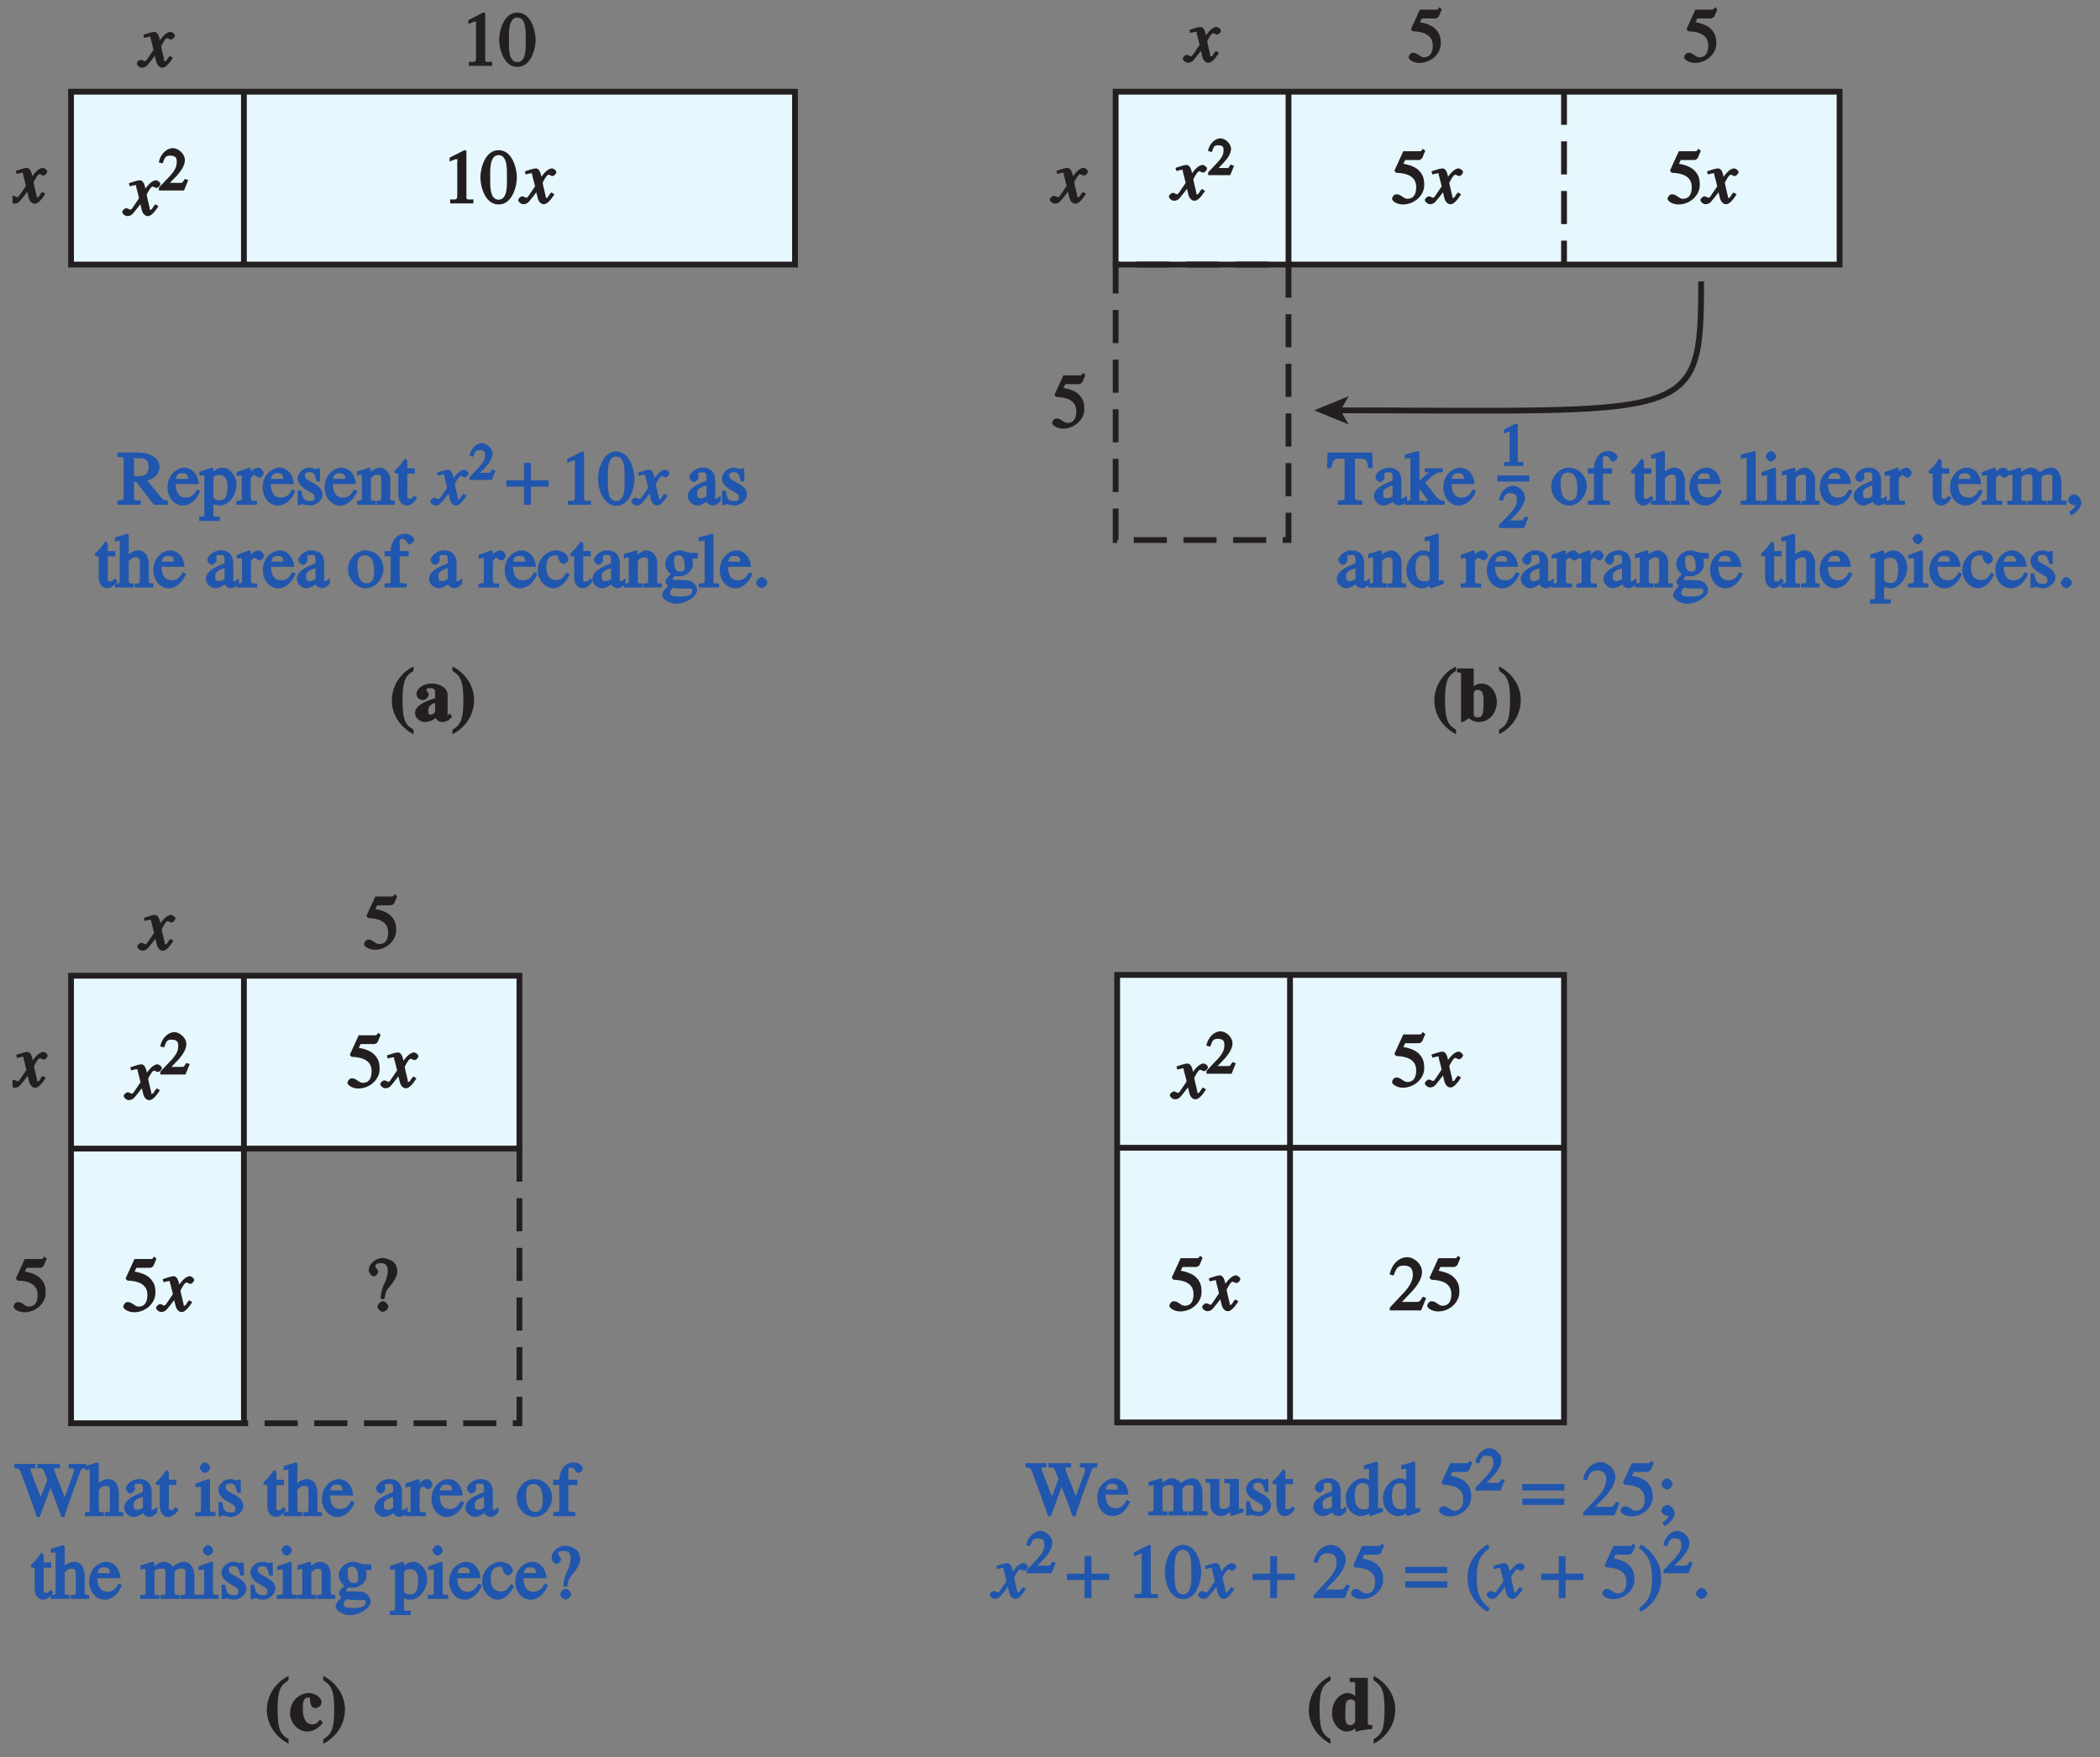 <?xml version="1.0" encoding="UTF-8"?>
<svg xmlns="http://www.w3.org/2000/svg" xmlns:xlink="http://www.w3.org/1999/xlink" width="253.814pt" height="212.428pt" viewBox="0 0 253.814 212.428" version="1.1">
<rect x="0" y="0" width="253.814" height="212.428" fill="#808080" stroke="none"/>
<defs>
<g>
<symbol overflow="visible" id="glyph0-0">
<path style="stroke:none;" d=""/>
</symbol>
<symbol overflow="visible" id="glyph0-1">
<path style="stroke:none;" d="M 2.75 -6.516 C 2.266 -6.297 0.266 -5.047 0.266 -2.406 C 0.266 -1.672 0.562 0.344 2.891 1.609 L 2.891 1.047 C 1.969 0.5 1.562 -0.047 1.562 -2.5 C 1.562 -5.234 2.094 -5.531 2.891 -6.062 L 2.891 -6.578 Z M 2.75 -6.516 "/>
</symbol>
<symbol overflow="visible" id="glyph0-2">
<path style="stroke:none;" d="M 4.156 -0.812 L 4.062 -0.719 C 4.047 -0.688 4.109 -0.719 4.078 -0.719 C 3.875 -0.719 4.016 -0.75 4.016 -0.812 L 4.016 -3.156 C 4.016 -4 3.078 -4.531 2.078 -4.531 C 0.969 -4.531 0.25 -3.844 0.25 -3.281 C 0.25 -2.656 0.875 -2.531 0.984 -2.531 C 1.453 -2.531 1.734 -3 1.734 -3.172 C 1.734 -3.516 1.453 -3.594 1.453 -3.781 C 1.453 -3.922 1.531 -3.969 1.859 -3.969 C 2.516 -3.969 2.5 -3.766 2.5 -3.312 L 2.5 -2.75 C 1.375 -2.406 0.078 -1.906 0.078 -0.969 C 0.078 -0.281 0.781 0.125 1.219 0.125 C 1.438 0.125 2.156 0.047 2.562 -0.375 C 2.562 -0.391 2.766 0.125 3.406 0.125 C 3.812 0.125 4.234 -0.125 4.562 -0.516 L 4.266 -0.922 Z M 2.531 -1.141 C 2.406 -0.984 2.297 -0.781 2 -0.781 C 1.672 -0.781 1.672 -0.969 1.672 -1.25 C 1.672 -2.031 2.438 -2.156 2.5 -2.172 L 2.5 -1.078 Z M 2.531 -1.141 "/>
</symbol>
<symbol overflow="visible" id="glyph0-3">
<path style="stroke:none;" d="M 0.25 1.516 C 0.734 1.281 2.719 0.031 2.719 -2.594 C 2.719 -3.328 2.422 -5.359 0.094 -6.609 L 0.094 -6.062 C 1.016 -5.5 1.422 -4.953 1.422 -2.516 C 1.422 0.234 0.891 0.531 0.094 1.062 L 0.094 1.578 Z M 0.25 1.516 "/>
</symbol>
<symbol overflow="visible" id="glyph0-4">
<path style="stroke:none;" d="M 3.609 -1.219 C 3.391 -0.969 3.266 -0.75 2.75 -0.75 C 2.047 -0.75 1.625 -1.344 1.625 -2.594 C 1.625 -3 1.562 -3.984 2.266 -3.984 C 2.391 -3.984 2.484 -4.031 2.484 -3.766 C 2.484 -3.281 2.625 -2.703 3.125 -2.703 C 3.203 -2.703 3.875 -2.828 3.875 -3.406 C 3.875 -4.062 2.984 -4.531 2.344 -4.531 C 1.5 -4.531 0.078 -3.844 0.078 -2.062 C 0.078 -0.969 1 0.125 2.156 0.125 C 2.859 0.125 3.547 -0.266 4.047 -0.969 L 3.703 -1.312 Z M 3.609 -1.219 "/>
</symbol>
<symbol overflow="visible" id="glyph0-5">
<path style="stroke:none;" d="M 4.812 -0.656 C 4.297 -0.672 4.406 -0.797 4.406 -1.047 L 4.406 -6.359 L 2.203 -6.359 L 2.203 -5.875 C 2.828 -5.828 2.875 -5.953 2.875 -5.484 L 2.875 -3.828 L 3.109 -3.938 C 2.891 -4.172 2.5 -4.531 1.969 -4.531 C 1.109 -4.531 0.078 -3.641 0.078 -2.078 C 0.078 -0.766 1.047 0.125 1.797 0.125 C 2.469 0.125 2.812 -0.156 3.141 -0.5 L 2.906 -0.609 L 2.906 0.156 C 3.609 -0.031 3.688 -0.047 4.938 -0.188 L 4.938 -0.656 Z M 2.875 -1.141 C 2.875 -1.047 2.688 -0.641 2.281 -0.641 C 1.562 -0.641 1.688 -1.688 1.688 -2.203 C 1.688 -3.078 1.688 -3.75 2.328 -3.75 C 2.828 -3.75 2.875 -3.344 2.875 -3.328 Z M 2.875 -1.141 "/>
</symbol>
<symbol overflow="visible" id="glyph0-6">
<path style="stroke:none;" d="M 0.156 -5.875 C 0.484 -5.812 0.5 -5.906 0.5 -5.484 L 0.5 0.109 L 0.797 0.109 L 1.453 -0.344 C 1.781 -0.016 2.312 0.125 2.594 0.125 C 4.078 0.125 4.828 -1.156 4.828 -2.297 C 4.828 -3.484 4.031 -4.531 3 -4.531 C 2.375 -4.531 1.953 -4.156 1.797 -3.984 L 2.031 -3.891 L 2.031 -6.359 L 0.016 -6.359 L 0.016 -5.891 Z M 2.031 -3.375 C 2.109 -3.578 2.109 -3.766 2.531 -3.766 C 3.312 -3.766 3.219 -2.703 3.219 -2.172 C 3.219 -0.75 3.047 -0.438 2.516 -0.438 C 2.016 -0.438 2.031 -0.75 2.031 -1.016 Z M 2.031 -3.375 "/>
</symbol>
<symbol overflow="visible" id="glyph0-7">
<path style="stroke:none;" d=""/>
</symbol>
<symbol overflow="visible" id="glyph1-0">
<path style="stroke:none;" d=""/>
</symbol>
<symbol overflow="visible" id="glyph1-1">
<path style="stroke:none;" d="M 3.484 -1.234 C 3.25 -0.969 3.188 -0.672 3 -0.672 C 2.828 -0.672 2.938 -0.75 2.891 -0.906 C 2.844 -1.125 2.531 -2.344 2.531 -2.516 L 2.484 -2.406 C 2.484 -2.406 2.984 -3.469 3.234 -3.469 C 3.438 -3.469 3.5 -3.312 3.719 -3.312 C 3.938 -3.312 4.188 -3.625 4.188 -3.781 C 4.188 -4 3.828 -4.234 3.656 -4.234 C 3.188 -4.234 2.641 -3.656 2.172 -2.922 L 2.469 -2.812 L 2.359 -3.312 C 2.203 -4.109 1.906 -4.234 1.703 -4.234 C 1.406 -4.234 0.812 -4.016 0.375 -3.875 L 0.484 -3.5 C 0.906 -3.609 1.031 -3.641 1.109 -3.641 C 1.344 -3.641 1.203 -3.641 1.281 -3.359 C 1.297 -3.328 1.609 -2.125 1.609 -2.062 C 0.844 -0.969 0.734 -0.688 0.578 -0.688 C 0.422 -0.688 0.266 -0.859 0.062 -0.859 C -0.141 -0.859 -0.422 -0.562 -0.422 -0.422 C -0.422 -0.203 -0.094 0.094 0.203 0.094 C 0.484 0.094 0.703 -0.031 0.859 -0.203 C 1.156 -0.547 1.531 -1.031 1.766 -1.344 L 1.938 -0.641 C 2.062 -0.156 2.375 0.094 2.641 0.094 C 2.844 0.094 3.219 0.062 3.953 -1.109 L 3.578 -1.328 Z M 3.484 -1.234 "/>
</symbol>
<symbol overflow="visible" id="glyph1-2">
<path style="stroke:none;" d=""/>
</symbol>
<symbol overflow="visible" id="glyph2-0">
<path style="stroke:none;" d=""/>
</symbol>
<symbol overflow="visible" id="glyph2-1">
<path style="stroke:none;" d="M 3.328 -1.344 L 3.156 -1.406 C 2.828 -0.875 2.828 -0.922 2.562 -0.922 L 1.344 -0.922 L 2.203 -1.812 C 2.5 -2.156 3.156 -2.922 3.156 -3.672 C 3.156 -4.453 2.344 -5.125 1.703 -5.125 C 1.078 -5.125 0.234 -4.578 0 -3.391 L 0.469 -3.281 C 0.703 -3.875 0.734 -4.219 1.359 -4.219 C 2.188 -4.219 2.172 -3.766 2.172 -3.406 C 2.172 -2.891 1.938 -2.391 1.328 -1.734 L 0.016 -0.359 L 0.016 0 L 3.047 0 L 3.562 -1.266 Z M 3.328 -1.344 "/>
</symbol>
<symbol overflow="visible" id="glyph2-2">
<path style="stroke:none;" d="M 0.828 0 L 2.953 0 L 2.953 -0.5 C 2.234 -0.5 2.281 -0.375 2.281 -0.719 L 2.281 -5.062 L 2.016 -5.125 L 0.594 -4.391 L 0.594 -3.922 C 1.172 -4.156 1.172 -4.156 1.25 -4.156 C 1.484 -4.156 1.297 -4.172 1.297 -4.016 L 1.297 -0.844 C 1.297 -0.328 1.234 -0.516 0.641 -0.484 L 0.641 0 Z M 0.828 0 "/>
</symbol>
<symbol overflow="visible" id="glyph2-3">
<path style="stroke:none;" d="M 3.688 0.672 L 3.688 0.141 L -0.188 0.141 L -0.188 0.875 L 3.688 0.875 Z M 3.688 0.672 "/>
</symbol>
<symbol overflow="visible" id="glyph3-0">
<path style="stroke:none;" d=""/>
</symbol>
<symbol overflow="visible" id="glyph3-1">
<path style="stroke:none;" d="M 1.062 0 L 3.703 0 L 3.703 -0.484 C 2.875 -0.484 2.859 -0.406 2.859 -0.844 L 2.859 -6.375 L 2.609 -6.438 L 0.828 -5.531 L 0.828 -5.062 C 1.5 -5.344 1.5 -5.344 1.609 -5.344 C 1.922 -5.344 1.75 -5.281 1.75 -5.078 L 1.75 -1.016 C 1.75 -0.344 1.578 -0.5 0.891 -0.484 L 0.891 0 Z M 1.062 0 "/>
</symbol>
<symbol overflow="visible" id="glyph3-2">
<path style="stroke:none;" d="M 2.25 -5.844 C 3.406 -5.844 3.25 -3.766 3.25 -3.156 C 3.25 -2.438 3.406 -0.453 2.25 -0.453 C 1.094 -0.453 1.234 -2.422 1.234 -3.156 C 1.234 -3.766 1.094 -5.844 2.25 -5.844 Z M 2.25 -6.438 C 0.594 -6.438 0.047 -4.219 0.047 -3.156 C 0.047 -2.062 0.594 0.125 2.25 0.125 C 3.906 0.125 4.453 -2.062 4.453 -3.156 C 4.453 -4.219 3.906 -6.438 2.25 -6.438 Z M 2.25 -6.438 "/>
</symbol>
<symbol overflow="visible" id="glyph3-3">
<path style="stroke:none;" d="M 5.938 -0.516 C 5.562 -0.547 5.469 -0.641 5.266 -0.891 L 3.594 -2.922 C 3.75 -2.969 5.078 -3.344 5.078 -4.547 C 5.078 -5.938 3.438 -6.312 2.641 -6.312 L -0.016 -6.312 L -0.016 -5.797 C 0.781 -5.719 0.75 -5.812 0.75 -5.141 L 0.75 -1.25 C 0.75 -0.578 0.875 -0.562 -0.016 -0.516 L -0.016 0 L 2.812 0 L 2.812 -0.516 C 1.922 -0.562 2 -0.547 2 -1.156 L 2 -2.75 L 2.266 -2.766 L 4.406 0 L 6.094 0 L 6.094 -0.516 Z M 2 -5.469 C 2 -5.734 1.922 -5.625 2.391 -5.625 C 2.766 -5.625 3.766 -5.766 3.766 -4.578 C 3.766 -3.281 2.594 -3.453 2 -3.438 Z M 2 -5.469 "/>
</symbol>
<symbol overflow="visible" id="glyph3-4">
<path style="stroke:none;" d="M 3.547 -1.766 C 3.344 -1.438 3.078 -0.875 2.281 -0.875 C 1.688 -0.875 1.109 -1.078 1.031 -2.5 L 3.828 -2.5 C 3.703 -3.844 2.906 -4.484 2.062 -4.484 C 1.344 -4.484 0.047 -3.766 0.047 -2.094 C 0.047 -0.812 0.906 0.094 1.906 0.094 C 3.203 0.094 3.891 -1.312 4 -1.672 L 3.594 -1.859 Z M 1.031 -2.953 C 1.172 -3.75 1.375 -3.812 1.859 -3.812 C 2.578 -3.812 2.5 -3.391 2.531 -3.125 L 1.078 -3.125 Z M 1.031 -2.953 "/>
</symbol>
<symbol overflow="visible" id="glyph3-5">
<path style="stroke:none;" d="M 0.5 1.016 C 0.5 1.391 0.641 1.406 -0.125 1.453 L -0.125 1.953 L 2.391 1.953 L 2.391 1.438 C 1.578 1.438 1.594 1.516 1.594 0.938 L 1.594 -0.078 C 1.609 -0.047 1.984 0.094 2.344 0.094 C 3.594 0.094 4.391 -1.344 4.391 -2.375 C 4.391 -3.578 3.547 -4.484 2.75 -4.484 C 2.047 -4.484 1.516 -4 1.438 -3.875 L 1.594 -3.719 L 1.594 -4.422 L 1.375 -4.484 C 0.938 -4.312 0.516 -4.172 -0.094 -3.984 L -0.094 -3.516 C 0.156 -3.547 0.25 -3.547 0.328 -3.547 C 0.641 -3.547 0.5 -3.562 0.5 -3.203 Z M 1.594 -3.172 C 1.641 -3.516 1.984 -3.594 2.312 -3.594 C 3.406 -3.594 3.281 -2.312 3.281 -2.109 C 3.281 -0.547 2.641 -0.547 2.344 -0.547 C 1.859 -0.547 1.594 -0.75 1.594 -0.969 Z M 1.594 -3.172 "/>
</symbol>
<symbol overflow="visible" id="glyph3-6">
<path style="stroke:none;" d="M 0.516 -0.922 C 0.516 -0.422 0.547 -0.578 -0.125 -0.453 L -0.125 0 L 2.359 0 L 2.359 -0.484 C 1.75 -0.5 1.609 -0.359 1.609 -0.984 L 1.609 -3 C 1.609 -3.297 1.844 -3.578 2.047 -3.578 C 2.266 -3.578 2.359 -3.266 2.672 -3.266 C 2.891 -3.266 3.172 -3.594 3.172 -3.828 C 3.172 -4.125 2.828 -4.484 2.531 -4.484 C 2.188 -4.484 1.75 -4.25 1.375 -3.672 L 1.609 -3.672 L 1.609 -4.406 L 1.391 -4.484 C 0.953 -4.312 0.5 -4.156 -0.109 -3.953 L -0.109 -3.469 C 0.141 -3.531 0.25 -3.547 0.375 -3.547 C 0.516 -3.547 0.516 -3.703 0.516 -3.172 Z M 0.516 -0.922 "/>
</symbol>
<symbol overflow="visible" id="glyph3-7">
<path style="stroke:none;" d="M 3 -3 L 2.969 -4.406 L 2.625 -4.406 C 2.547 -4.312 2.625 -4.312 2.547 -4.312 C 2.391 -4.312 2.109 -4.484 1.719 -4.484 C 0.844 -4.484 0.281 -3.719 0.281 -3.219 C 0.281 -2.547 0.828 -2.094 1.391 -1.766 L 1.906 -1.469 C 2.203 -1.312 2.328 -1.219 2.328 -0.938 C 2.328 -0.422 2.078 -0.453 1.766 -0.453 C 0.891 -0.453 0.875 -1.062 0.734 -1.719 L 0.297 -1.719 L 0.297 0.031 L 0.672 0.031 C 0.75 -0.094 0.672 -0.078 0.781 -0.078 C 1.031 -0.078 1.422 0.094 1.828 0.094 C 2.406 0.094 3.297 -0.453 3.297 -1.234 C 3.297 -1.781 2.938 -2.156 2.5 -2.438 L 1.516 -3 C 1.188 -3.203 1.172 -3.344 1.172 -3.516 C 1.172 -3.75 1.203 -3.938 1.703 -3.938 C 2.094 -3.938 2.328 -3.922 2.562 -2.828 L 3 -2.828 Z M 3 -3 "/>
</symbol>
<symbol overflow="visible" id="glyph3-8">
<path style="stroke:none;" d="M 0.547 -0.984 C 0.547 -0.453 0.578 -0.516 -0.016 -0.484 L -0.016 0 L 2.234 0 L 2.234 -0.484 C 1.609 -0.516 1.641 -0.484 1.641 -0.781 L 1.641 -3.234 C 1.938 -3.516 2.094 -3.641 2.359 -3.641 C 2.891 -3.641 2.891 -3.484 2.891 -2.938 L 2.891 -1.062 C 2.891 -0.375 2.828 -0.516 2.328 -0.484 L 2.328 0 L 4.531 0 L 4.531 -0.484 C 3.922 -0.516 3.984 -0.484 3.984 -0.906 L 3.984 -2.969 C 3.984 -4.062 3.172 -4.484 2.766 -4.484 C 2.234 -4.484 1.766 -4.125 1.609 -3.984 L 1.609 -4.422 L 1.391 -4.484 C 0.969 -4.344 0.547 -4.203 -0.031 -4.047 L -0.031 -3.484 C 0.297 -3.641 0.281 -3.625 0.406 -3.625 C 0.547 -3.625 0.547 -3.781 0.547 -3.219 Z M 0.547 -0.984 "/>
</symbol>
<symbol overflow="visible" id="glyph3-9">
<path style="stroke:none;" d="M 2.297 -4.406 L 1.547 -4.406 L 1.547 -5.266 C 1.547 -5.344 1.391 -5.562 1.234 -5.562 C 0.859 -5.031 0.734 -4.828 0.391 -4.484 C 0.188 -4.281 -0.047 -4.109 -0.047 -4 C -0.047 -3.969 0.016 -3.812 0.141 -3.766 L 0.453 -3.766 L 0.453 -1.219 C 0.453 -0.328 1 0.094 1.453 0.094 C 1.875 0.094 2.406 -0.25 2.719 -0.812 L 2.359 -1.109 C 2.172 -0.875 2.141 -0.734 1.844 -0.734 C 1.391 -0.734 1.547 -1.078 1.547 -1.359 L 1.547 -3.766 L 2.453 -3.766 L 2.453 -4.406 Z M 2.297 -4.406 "/>
</symbol>
<symbol overflow="visible" id="glyph3-10">
<path style="stroke:none;" d=""/>
</symbol>
<symbol overflow="visible" id="glyph3-11">
<path style="stroke:none;" d="M 2.406 -1.281 C 2.406 -1.016 2.562 -1.078 2.109 -0.859 C 2.062 -0.844 1.922 -0.781 1.719 -0.781 C 1.391 -0.781 1.281 -0.875 1.281 -1.312 L 1.281 -1.328 C 1.281 -1.625 1.219 -1.969 2.406 -2.344 Z M 3.859 -0.891 C 3.75 -0.812 3.766 -0.781 3.578 -0.781 C 3.312 -0.781 3.469 -0.859 3.469 -1.109 L 3.469 -2.875 C 3.469 -3.406 3.312 -4.484 1.969 -4.484 C 0.922 -4.484 0.328 -3.672 0.328 -3.312 C 0.328 -3.172 0.609 -2.75 0.891 -2.75 C 1.125 -2.75 1.453 -3.109 1.453 -3.297 C 1.453 -3.391 1.406 -3.516 1.406 -3.656 C 1.406 -3.938 1.594 -3.922 1.891 -3.922 C 2.156 -3.922 2.406 -4 2.406 -3.344 L 2.406 -2.922 C 1.109 -2.406 0.156 -1.922 0.156 -1.016 C 0.156 -0.406 0.797 0.094 1.281 0.094 C 1.781 0.094 2.375 -0.312 2.453 -0.391 C 2.469 -0.094 3.016 0.094 3.172 0.094 C 3.328 0.094 3.719 0.031 4.141 -0.469 L 4.141 -1.125 Z M 3.859 -0.891 "/>
</symbol>
<symbol overflow="visible" id="glyph3-12">
<path style="stroke:none;" d="M 4.391 -0.484 C 3.938 -0.562 4 -0.438 4 -1.094 L 4 -2.875 C 4 -3.234 3.828 -4.484 2.734 -4.484 C 2.188 -4.484 1.625 -4.156 1.344 -3.75 L 1.578 -3.75 L 1.578 -6.391 L 1.375 -6.5 C 0.938 -6.344 0.5 -6.219 -0.078 -6.062 L -0.078 -5.547 C 0.109 -5.609 0.203 -5.609 0.266 -5.609 C 0.656 -5.609 0.484 -5.594 0.484 -5.328 L 0.484 -1.094 C 0.484 -0.438 0.562 -0.547 -0.094 -0.469 L -0.094 0 L 2.188 0 L 2.188 -0.469 C 1.578 -0.531 1.578 -0.391 1.578 -1.094 L 1.578 -3.188 C 1.906 -3.562 2.141 -3.656 2.391 -3.656 C 2.891 -3.656 2.922 -3.469 2.922 -2.875 L 2.922 -1.094 C 2.922 -0.391 2.922 -0.531 2.297 -0.469 L 2.297 0 L 4.547 0 L 4.547 -0.453 Z M 4.391 -0.484 "/>
</symbol>
<symbol overflow="visible" id="glyph3-13">
<path style="stroke:none;" d="M 2.203 -4.484 C 1 -4.484 0.094 -3.328 0.094 -2.219 C 0.094 -1.016 1.078 0.094 2.234 0.094 C 3.594 0.094 4.391 -1.328 4.391 -2.219 C 4.391 -3.531 3.391 -4.484 2.203 -4.484 Z M 2.359 -0.516 C 1.281 -0.516 1.234 -1.984 1.234 -2.656 C 1.234 -3.594 1.562 -3.891 2.141 -3.891 C 2.969 -3.891 3.25 -3.078 3.25 -1.969 C 3.25 -0.672 2.812 -0.516 2.359 -0.516 Z M 2.359 -0.516 "/>
</symbol>
<symbol overflow="visible" id="glyph3-14">
<path style="stroke:none;" d="M 2.781 -4.406 L 1.844 -4.406 L 1.844 -5.266 C 1.844 -5.594 1.719 -5.891 2.219 -5.891 C 2.641 -5.891 2.688 -5.219 3.062 -5.219 C 3.234 -5.219 3.609 -5.516 3.609 -5.766 C 3.609 -6.078 3.047 -6.5 2.547 -6.5 C 0.922 -6.5 0.75 -4.719 0.75 -4.406 L 0.016 -4.406 L 0.016 -3.766 L 0.75 -3.766 L 0.75 -1.109 C 0.75 -0.406 0.781 -0.516 0.016 -0.484 L 0.016 0 L 2.688 0 L 2.688 -0.484 C 1.688 -0.5 1.844 -0.562 1.844 -1.109 L 1.844 -3.766 L 2.938 -3.766 L 2.938 -4.406 Z M 2.781 -4.406 "/>
</symbol>
<symbol overflow="visible" id="glyph3-15">
<path style="stroke:none;" d="M 3.453 -1.703 C 3.156 -1.234 2.938 -0.906 2.297 -0.906 C 1.531 -0.906 1.078 -1.406 1.078 -2.453 C 1.078 -3.766 1.75 -3.875 2.078 -3.875 C 2.562 -3.875 2.438 -3.891 2.5 -3.625 L 2.562 -3.422 C 2.609 -3.219 2.938 -2.812 3.172 -2.828 C 3.438 -2.859 3.75 -3.188 3.75 -3.406 C 3.75 -3.562 3.578 -3.969 3.312 -4.156 C 3.094 -4.297 2.562 -4.484 2.234 -4.484 C 1.266 -4.484 0.047 -3.562 0.047 -2.094 C 0.047 -0.672 1.188 0.094 1.906 0.094 C 2.641 0.094 3.391 -0.469 3.906 -1.562 L 3.531 -1.812 Z M 3.453 -1.703 "/>
</symbol>
<symbol overflow="visible" id="glyph3-16">
<path style="stroke:none;" d="M 1.047 0.641 C 1.047 0.375 1.156 0.312 1.375 0.031 C 1.75 0.109 1.938 0.109 2.797 0.141 C 3.453 0.156 3.719 0 3.719 0.406 C 3.719 0.875 3.281 1.094 2.234 1.094 C 1.203 1.094 1.047 0.922 1.047 0.641 Z M 1.531 -3.25 C 1.531 -3.859 1.719 -3.891 2.047 -3.891 C 2.812 -3.891 2.797 -2.859 2.797 -2.594 C 2.797 -2.406 2.922 -1.922 2.297 -1.922 C 1.609 -1.922 1.531 -2.531 1.531 -3.25 Z M 4.391 -3.656 L 4.391 -4.188 L 3.531 -4.188 C 3.391 -4.188 3.234 -4.219 3.047 -4.281 C 2.688 -4.422 2.484 -4.484 2.172 -4.484 C 1.484 -4.484 0.453 -3.875 0.453 -2.812 C 0.453 -2.281 0.922 -1.703 1.141 -1.609 C 0.531 -1.047 0.484 -0.812 0.484 -0.656 C 0.484 -0.406 0.891 -0.125 0.797 -0.156 C 0.547 0.016 0.078 0.516 0.078 0.922 C 0.078 1.391 0.922 1.969 1.844 1.969 C 2.656 1.969 4.312 1.281 4.312 0.266 C 4.312 0.016 4.016 -0.828 3.062 -0.875 L 1.906 -0.922 C 1.625 -0.938 1.359 -0.781 1.359 -0.984 C 1.359 -1.172 1.562 -1.375 1.734 -1.391 C 1.797 -1.391 2.109 -1.344 2.219 -1.344 C 2.734 -1.344 3.812 -1.859 3.812 -2.828 C 3.812 -3.281 3.734 -3.453 3.719 -3.484 L 4.391 -3.484 Z M 4.391 -3.656 "/>
</symbol>
<symbol overflow="visible" id="glyph3-17">
<path style="stroke:none;" d="M 0.188 0 L 2.469 0 L 2.469 -0.484 C 1.797 -0.516 1.797 -0.406 1.797 -0.922 L 1.797 -6.406 L 1.609 -6.5 C 1.125 -6.344 0.641 -6.219 0 -6.062 L 0 -5.594 C 0.281 -5.609 0.359 -5.625 0.484 -5.625 C 0.828 -5.625 0.719 -5.656 0.719 -5.25 L 0.719 -0.953 C 0.719 -0.453 0.719 -0.516 0.016 -0.484 L 0.016 0 Z M 0.188 0 "/>
</symbol>
<symbol overflow="visible" id="glyph3-18">
<path style="stroke:none;" d="M 1.125 0.094 C 1.312 0.094 1.797 -0.219 1.797 -0.562 C 1.797 -0.844 1.391 -1.25 1.125 -1.25 C 0.859 -1.25 0.453 -0.844 0.453 -0.562 C 0.453 -0.219 0.938 0.094 1.125 0.094 Z M 1.125 0.094 "/>
</symbol>
<symbol overflow="visible" id="glyph3-19">
<path style="stroke:none;" d="M 8.391 -6.312 L 6.438 -6.312 L 6.438 -5.797 C 6.906 -5.766 7.062 -5.891 7.062 -5.547 C 7.062 -5.359 6.984 -5.078 6.906 -4.891 L 5.781 -1.844 L 6.125 -1.844 L 4.938 -4.906 C 4.797 -5.266 4.688 -5.469 4.688 -5.609 C 4.688 -5.938 4.938 -5.781 5.375 -5.781 L 5.375 -6.312 L 2.641 -6.312 L 2.641 -5.781 C 3.297 -5.781 3.266 -5.891 3.562 -5.141 L 3.859 -4.406 L 2.891 -1.859 L 3.219 -1.875 L 1.922 -5.25 C 1.875 -5.375 1.828 -5.531 1.828 -5.656 C 1.828 -5.891 1.844 -5.766 2.406 -5.781 L 2.406 -6.312 L -0.125 -6.312 L -0.125 -5.797 C 0.562 -5.734 0.516 -5.656 0.797 -4.906 C 1.141 -4 2.078 -1.453 2.594 0.094 L 2.938 0.094 L 4.391 -3.875 L 4.062 -3.875 C 4.453 -2.891 5.188 -1.016 5.547 0.094 L 5.906 0.094 C 6.5 -1.812 7.219 -3.734 7.844 -5.406 C 7.969 -5.766 7.953 -5.719 8.547 -5.812 L 8.547 -6.312 Z M 8.391 -6.312 "/>
</symbol>
<symbol overflow="visible" id="glyph3-20">
<path style="stroke:none;" d="M 0.141 0 L 2.438 0 L 2.438 -0.484 C 1.656 -0.516 1.766 -0.5 1.766 -1.094 L 1.766 -4.375 L 1.609 -4.5 C 1.109 -4.312 0.641 -4.156 0.016 -3.938 L 0.016 -3.484 C 0.297 -3.531 0.406 -3.547 0.547 -3.547 C 0.688 -3.547 0.688 -3.703 0.688 -3.172 L 0.688 -1.094 C 0.688 -0.391 0.703 -0.516 -0.031 -0.484 L -0.031 0 Z M 0.531 -5.859 C 0.531 -5.688 0.828 -5.234 1.156 -5.234 C 1.422 -5.234 1.781 -5.594 1.781 -5.859 C 1.781 -6.109 1.422 -6.5 1.156 -6.5 C 0.844 -6.5 0.531 -6.031 0.531 -5.859 Z M 0.531 -5.859 "/>
</symbol>
<symbol overflow="visible" id="glyph3-21">
<path style="stroke:none;" d="M 0.609 -0.938 C 0.609 -0.328 0.5 -0.5 -0.031 -0.484 L -0.031 0 L 2.297 0 L 2.297 -0.484 C 1.828 -0.5 1.688 -0.328 1.688 -0.781 L 1.688 -3.312 C 1.688 -3.359 1.938 -3.672 2.562 -3.672 C 3.031 -3.672 3.016 -3.484 3.016 -2.891 L 3.016 -0.938 C 3.016 -0.359 2.984 -0.516 2.406 -0.484 L 2.406 0 L 4.75 0 L 4.75 -0.484 C 4.219 -0.5 4.109 -0.344 4.109 -1.031 L 4.109 -3.25 C 4.25 -3.469 4.453 -3.672 4.938 -3.672 C 5.594 -3.672 5.422 -3.312 5.422 -2.859 L 5.422 -0.953 C 5.422 -0.375 5.453 -0.547 4.828 -0.469 L 4.828 0 L 7.141 0 L 7.141 -0.484 L 6.734 -0.5 C 6.344 -0.562 6.516 -0.656 6.516 -0.859 L 6.516 -2.703 C 6.516 -3.375 6.234 -4.484 5.297 -4.484 C 4.578 -4.484 3.906 -3.891 3.922 -3.906 C 3.906 -3.938 3.469 -4.484 2.875 -4.484 C 2.391 -4.484 1.906 -4.156 1.656 -3.953 L 1.656 -4.422 L 1.438 -4.484 C 1.016 -4.344 0.594 -4.203 0 -4.047 L 0 -3.531 C 0.25 -3.594 0.328 -3.625 0.453 -3.625 C 0.609 -3.625 0.609 -3.781 0.609 -3.219 Z M 0.609 -0.938 "/>
</symbol>
<symbol overflow="visible" id="glyph3-22">
<path style="stroke:none;" d="M 2.359 -1.641 C 2.484 -2.422 2.672 -2.656 3.172 -3.234 C 3.438 -3.547 3.891 -4.297 3.891 -4.766 C 3.891 -5.234 3.766 -5.562 3.516 -5.859 C 3.297 -6.125 2.594 -6.438 2.078 -6.438 C 1.453 -6.438 0.438 -5.875 0.438 -4.953 C 0.438 -4.656 0.703 -4.219 1.062 -4.219 C 1.312 -4.219 1.578 -4.609 1.578 -4.766 C 1.578 -5.078 1.234 -5.188 1.234 -5.438 C 1.234 -5.734 1.531 -5.812 1.906 -5.812 C 2.594 -5.812 2.734 -5.375 2.734 -4.844 C 2.734 -4.484 2.562 -3.859 2.391 -3.484 L 2.141 -2.922 C 2.094 -2.797 1.875 -2.172 1.875 -1.469 L 2.328 -1.469 Z M 2.141 0.078 C 2.344 0.078 2.797 -0.234 2.797 -0.562 C 2.797 -0.812 2.406 -1.219 2.141 -1.219 C 1.875 -1.219 1.484 -0.844 1.484 -0.562 C 1.484 -0.219 1.938 0.078 2.141 0.078 Z M 2.141 0.078 "/>
</symbol>
<symbol overflow="visible" id="glyph3-23">
<path style="stroke:none;" d="M 1.625 -5.25 L 3.391 -5.25 C 3.484 -5.25 3.734 -5.422 3.766 -5.5 L 4.125 -6.359 L 3.828 -6.609 C 3.641 -6.359 3.688 -6.312 3.453 -6.312 L 1.469 -6.312 L 0.406 -3.984 C 0.391 -3.922 0.578 -3.703 0.641 -3.703 C 1.609 -3.672 3.031 -3.422 3.031 -1.984 C 3.031 -0.875 2.531 -0.562 1.953 -0.562 C 1.469 -0.562 1.219 -1.109 0.641 -1.109 C 0.281 -1.109 0.109 -0.672 0.109 -0.578 C 0.109 -0.266 0.719 0.125 1.422 0.125 C 2.844 0.125 4 -1 4 -2.203 C 4 -3 3.859 -3.391 3.469 -3.859 C 2.938 -4.5 1.969 -4.703 1.484 -4.797 L 1.703 -5.25 Z M 1.625 -5.25 "/>
</symbol>
<symbol overflow="visible" id="glyph3-24">
<path style="stroke:none;" d="M 4.312 -0.797 C 3.766 -0.781 3.922 -0.812 3.922 -1.141 L 3.922 -4.406 L 2.156 -4.406 L 2.156 -3.891 C 2.969 -3.875 2.828 -3.859 2.828 -3.5 L 2.828 -1.391 C 2.828 -1.094 2.812 -1.125 2.734 -1.047 C 2.484 -0.859 2.344 -0.781 2.062 -0.781 C 1.469 -0.781 1.562 -1.156 1.562 -1.281 L 1.562 -4.406 L -0.094 -4.406 L -0.094 -3.938 C 0.344 -3.906 0.469 -4.062 0.469 -3.516 L 0.469 -1.25 C 0.469 -0.297 1.344 0.094 1.703 0.094 C 1.875 0.094 2.422 0.016 2.766 -0.344 L 2.875 -0.453 L 2.875 -0.031 L 3 0.094 C 3.484 -0.078 3.828 -0.203 4.469 -0.359 L 4.469 -0.812 Z M 4.312 -0.797 "/>
</symbol>
<symbol overflow="visible" id="glyph3-25">
<path style="stroke:none;" d="M 2.891 -1.078 C 2.812 -0.75 2.641 -0.734 2.266 -0.734 C 1.672 -0.734 1.172 -1.047 1.172 -2.391 C 1.172 -3.625 1.625 -3.891 2.141 -3.891 C 2.562 -3.891 2.828 -3.766 2.891 -3.156 Z M 4.422 -0.875 C 3.812 -0.828 3.984 -0.828 3.984 -1.203 L 3.984 -6.422 L 3.766 -6.5 C 3.344 -6.344 2.891 -6.219 2.281 -6.062 L 2.281 -5.578 C 2.516 -5.609 2.609 -5.609 2.656 -5.609 C 3.062 -5.609 2.891 -5.594 2.891 -5.328 L 2.891 -4.297 C 2.875 -4.312 2.5 -4.484 2.109 -4.484 C 1.094 -4.484 0.078 -3.281 0.078 -2.094 C 0.078 -0.266 1.531 0.094 1.875 0.094 C 2.547 0.094 3 -0.281 3.125 -0.484 L 2.891 -0.484 L 2.891 -0.031 L 3.062 0.109 C 3.578 -0.078 3.984 -0.219 4.578 -0.438 L 4.578 -0.875 Z M 4.422 -0.875 "/>
</symbol>
<symbol overflow="visible" id="glyph3-26">
<path style="stroke:none;" d="M 4.281 -1.578 L 4.094 -1.656 C 3.688 -1.016 3.641 -1.031 3.297 -1.031 L 1.562 -1.031 L 2.781 -2.312 C 3.172 -2.734 3.984 -3.688 3.984 -4.641 C 3.984 -5.641 3 -6.438 2.188 -6.438 C 1.391 -6.438 0.375 -5.812 0.078 -4.344 L 0.547 -4.219 C 0.828 -4.906 0.938 -5.422 1.75 -5.422 C 2.812 -5.422 2.875 -4.766 2.875 -4.297 C 2.875 -3.625 2.531 -2.938 1.75 -2.109 L 0.094 -0.344 L 0.094 0 L 3.875 0 L 4.484 -1.5 Z M 4.281 -1.578 "/>
</symbol>
<symbol overflow="visible" id="glyph3-27">
<path style="stroke:none;" d="M 0.969 1.266 C 1.266 1.156 2.141 0.406 2.141 -0.219 C 2.141 -0.984 1.438 -1.266 1.25 -1.266 C 1.156 -1.266 0.547 -1.062 0.547 -0.562 C 0.547 -0.234 0.984 0.047 1.281 0.047 C 1.344 0.047 1.391 0.047 1.406 0.031 C 1.453 0.031 1.469 0.016 1.5 0.016 C 1.562 0.016 1.453 -0.109 1.453 -0.031 C 1.453 0.141 1.344 0.422 0.672 0.859 L 0.891 1.297 Z M 1.219 -3.125 C 1.406 -3.125 1.891 -3.453 1.891 -3.781 C 1.891 -4.062 1.5 -4.484 1.219 -4.484 C 0.953 -4.484 0.562 -4.078 0.562 -3.781 C 0.562 -3.453 1.031 -3.125 1.219 -3.125 Z M 1.219 -3.125 "/>
</symbol>
<symbol overflow="visible" id="glyph3-28">
<path style="stroke:none;" d="M 2.531 -6.375 C 1.141 -5.547 0.266 -4.078 0.266 -2.531 C 0.266 -1.281 0.609 -0.516 1.047 0.141 C 1.391 0.641 1.984 1.266 2.672 1.641 L 2.984 1.234 C 1.328 0.172 1.375 -1.672 1.375 -2.594 C 1.375 -4.875 2.188 -5.453 2.938 -6.062 L 2.703 -6.484 Z M 2.531 -6.375 "/>
</symbol>
<symbol overflow="visible" id="glyph3-29">
<path style="stroke:none;" d="M 0.453 1.547 C 1.859 0.719 2.734 -0.75 2.734 -2.297 C 2.734 -3.547 2.391 -4.312 1.938 -4.969 C 1.609 -5.469 1.016 -6.109 0.312 -6.469 L 0.016 -6.062 C 1.672 -5 1.625 -3.156 1.625 -2.234 C 1.625 0.047 0.797 0.625 0.047 1.219 L 0.281 1.641 Z M 0.453 1.547 "/>
</symbol>
<symbol overflow="visible" id="glyph3-30">
<path style="stroke:none;" d="M 4.062 -0.516 C 3.312 -0.547 3.359 -0.547 3.359 -1.156 L 3.359 -5.578 L 3.688 -5.578 C 4.688 -5.578 4.766 -5.594 4.984 -4.422 L 5.516 -4.422 L 5.438 -6.312 L 0.047 -6.312 L -0.031 -4.422 L 0.5 -4.422 C 0.734 -5.578 0.812 -5.578 1.797 -5.578 L 2.109 -5.578 L 2.109 -1.25 C 2.109 -0.578 2.266 -0.562 1.266 -0.516 L 1.266 0 L 4.234 0 L 4.234 -0.516 Z M 4.062 -0.516 "/>
</symbol>
<symbol overflow="visible" id="glyph3-31">
<path style="stroke:none;" d="M 0.062 0 L 2.328 0 L 2.328 -0.484 L 1.984 -0.5 C 1.688 -0.516 1.656 -0.406 1.656 -0.781 L 1.656 -2.234 L 1.438 -2.234 L 2.625 -0.625 C 2.734 -0.469 2.766 -0.516 2.766 -0.453 C 2.766 -0.328 2.828 -0.484 2.75 -0.484 L 2.406 -0.484 L 2.406 0 L 4.703 0 L 4.703 -0.484 C 4.297 -0.5 4.062 -0.516 3.609 -1.094 L 2.344 -2.688 L 2.5 -2.828 C 3.703 -3.953 3.844 -3.922 4.484 -3.922 L 4.484 -4.406 L 2.312 -4.406 L 2.312 -3.922 C 2.859 -3.922 2.766 -4.016 2.766 -3.922 C 2.766 -3.844 2.734 -3.875 2.594 -3.75 C 2.234 -3.438 1.703 -2.938 1.516 -2.766 L 1.656 -2.641 L 1.656 -6.406 L 1.453 -6.5 C 0.984 -6.344 0.5 -6.219 -0.109 -6.062 L -0.109 -5.578 C 0.141 -5.609 0.219 -5.625 0.328 -5.625 C 0.688 -5.625 0.562 -5.656 0.562 -5.25 L 0.562 -0.906 C 0.562 -0.422 0.672 -0.578 -0.109 -0.453 L -0.109 0 Z M 0.062 0 "/>
</symbol>
<symbol overflow="visible" id="glyph3-32">
<path style="stroke:none;" d="M 0.75 1.266 C 1.016 1.172 1.922 0.406 1.922 -0.219 C 1.922 -0.969 1.234 -1.266 1.031 -1.266 C 0.797 -1.266 0.328 -0.953 0.328 -0.562 C 0.328 -0.203 0.828 0.047 1.062 0.047 C 1.125 0.047 1.172 0.047 1.203 0.031 C 1.234 0.031 1.266 0.016 1.281 0.016 C 1.344 0.016 1.234 -0.109 1.234 -0.031 C 1.234 0.141 1.141 0.422 0.453 0.859 L 0.672 1.297 Z M 0.75 1.266 "/>
</symbol>
<symbol overflow="visible" id="glyph4-0">
<path style="stroke:none;" d=""/>
</symbol>
<symbol overflow="visible" id="glyph4-1">
<path style="stroke:none;" d="M 2.844 -1.219 L 2.688 -1.281 C 2.391 -0.812 2.422 -0.859 2.203 -0.859 L 1.234 -0.859 L 1.906 -1.578 C 2.172 -1.859 2.734 -2.531 2.734 -3.172 C 2.734 -3.844 2 -4.453 1.453 -4.453 C 0.938 -4.453 0.156 -3.969 -0.047 -2.922 L 0.406 -2.797 C 0.641 -3.359 0.625 -3.609 1.172 -3.609 C 1.875 -3.609 1.828 -3.266 1.828 -2.953 C 1.828 -2.5 1.625 -2.094 1.109 -1.547 L -0.031 -0.344 L -0.031 0 L 2.641 0 L 3.094 -1.125 Z M 2.844 -1.219 "/>
</symbol>
<symbol overflow="visible" id="glyph4-2">
<path style="stroke:none;" d=""/>
</symbol>
<symbol overflow="visible" id="glyph5-0">
<path style="stroke:none;" d=""/>
</symbol>
<symbol overflow="visible" id="glyph5-1">
<path style="stroke:none;" d="M 2.047 -4.938 L 2.047 -2.953 L -0.078 -2.953 L -0.078 -2.188 L 2.047 -2.188 L 2.047 0 L 2.875 0 L 2.875 -2.188 L 5.016 -2.188 L 5.016 -2.953 L 2.875 -2.953 L 2.875 -5.062 L 2.047 -5.062 Z M 2.047 -4.938 "/>
</symbol>
<symbol overflow="visible" id="glyph5-2">
<path style="stroke:none;" d="M 4.828 -3.781 L -0.078 -3.781 L -0.078 -3.016 L 5 -3.016 L 5 -3.781 Z M 4.828 -2.031 L -0.078 -2.031 L -0.078 -1.266 L 5 -1.266 L 5 -2.031 Z M 4.828 -2.031 "/>
</symbol>
<symbol overflow="visible" id="glyph5-3">
<path style="stroke:none;" d=""/>
</symbol>
</g>
<clipPath id="clip1">
  <path d="M 1.516 20 L 6 20 L 6 25 L 1.516 25 Z M 1.516 20 "/>
</clipPath>
<clipPath id="clip2">
  <path d="M 1.516 176 L 71 176 L 71 184 L 1.516 184 Z M 1.516 176 "/>
</clipPath>
<clipPath id="clip3">
  <path d="M 1.516 127 L 6 127 L 6 132 L 1.516 132 Z M 1.516 127 "/>
</clipPath>
<clipPath id="clip4">
  <path d="M 1.516 151 L 6 151 L 6 159 L 1.516 159 Z M 1.516 151 "/>
</clipPath>
<clipPath id="clip5">
  <path d="M 0 0 L 253.812 0 L 253.812 212.43 L 0 212.43 Z M 0 0 "/>
</clipPath>
</defs>
<g id="surface1">
<path style=" stroke:none;fill-rule:nonzero;fill:rgb(90.001%,96.783%,99.373%);fill-opacity:1;" d="M 8.586 11.086 L 96.086 11.086 L 96.086 31.98 L 8.586 31.98 Z M 8.586 11.086 "/>
<path style="fill:none;stroke-width:0.7;stroke-linecap:butt;stroke-linejoin:miter;stroke:rgb(13.73%,12.16%,12.549%);stroke-opacity:1;stroke-miterlimit:4;" d="M 265.972 636.328 L 353.472 636.328 L 353.472 615.434 L 265.972 615.434 Z M 286.866 636.328 L 286.866 615.434 " transform="matrix(1,0,0,-1,-257.386,647.414)"/>
<g style="fill:rgb(13.73%,12.16%,12.549%);fill-opacity:1;">
  <use xlink:href="#glyph0-1" x="47.089" y="87.158"/>
  <use xlink:href="#glyph0-2" x="50.086" y="87.158"/>
  <use xlink:href="#glyph0-3" x="54.586" y="87.158"/>
</g>
<g style="fill:rgb(13.73%,12.16%,12.549%);fill-opacity:1;">
  <use xlink:href="#glyph0-1" x="31.984" y="209.187"/>
  <use xlink:href="#glyph0-4" x="34.981" y="209.187"/>
  <use xlink:href="#glyph0-3" x="38.977" y="209.187"/>
</g>
<g style="fill:rgb(13.73%,12.16%,12.549%);fill-opacity:1;">
  <use xlink:href="#glyph0-1" x="157.92" y="209.187"/>
  <use xlink:href="#glyph0-5" x="160.917" y="209.187"/>
  <use xlink:href="#glyph0-3" x="165.921" y="209.187"/>
</g>
<g style="fill:rgb(13.73%,12.16%,12.549%);fill-opacity:1;">
  <use xlink:href="#glyph0-1" x="173.09" y="87.158"/>
  <use xlink:href="#glyph0-6" x="176.087" y="87.158"/>
  <use xlink:href="#glyph0-3" x="181.091" y="87.158"/>
</g>
<g style="fill:rgb(13.73%,12.16%,12.549%);fill-opacity:1;">
  <use xlink:href="#glyph1-1" x="15.197" y="26.028"/>
</g>
<g style="fill:rgb(13.73%,12.16%,12.549%);fill-opacity:1;">
  <use xlink:href="#glyph2-1" x="19.192" y="23.029"/>
</g>
<g clip-path="url(#clip1)" clip-rule="nonzero">
<g style="fill:rgb(13.73%,12.16%,12.549%);fill-opacity:1;">
  <use xlink:href="#glyph1-1" x="1.527" y="24.529"/>
</g>
</g>
<g style="fill:rgb(13.73%,12.16%,12.549%);fill-opacity:1;">
  <use xlink:href="#glyph1-1" x="16.946" y="8.088"/>
</g>
<g style="fill:rgb(13.73%,12.16%,12.549%);fill-opacity:1;">
  <use xlink:href="#glyph3-1" x="53.516" y="24.591"/>
  <use xlink:href="#glyph3-2" x="58.016" y="24.591"/>
</g>
<g style="fill:rgb(13.73%,12.16%,12.549%);fill-opacity:1;">
  <use xlink:href="#glyph1-1" x="63.056" y="24.591"/>
</g>
<g style="fill:rgb(13.73%,12.16%,12.549%);fill-opacity:1;">
  <use xlink:href="#glyph3-1" x="55.784" y="7.961"/>
  <use xlink:href="#glyph3-2" x="60.284" y="7.961"/>
</g>
<g style="fill:rgb(12.627%,33.806%,68.193%);fill-opacity:1;">
  <use xlink:href="#glyph3-3" x="14.197" y="61.017"/>
  <use xlink:href="#glyph3-4" x="20.2" y="61.017"/>
  <use xlink:href="#glyph3-5" x="24.196" y="61.017"/>
  <use xlink:href="#glyph3-6" x="28.696" y="61.017"/>
  <use xlink:href="#glyph3-4" x="31.693" y="61.017"/>
  <use xlink:href="#glyph3-7" x="35.689" y="61.017"/>
  <use xlink:href="#glyph3-4" x="39.19" y="61.017"/>
  <use xlink:href="#glyph3-8" x="43.186" y="61.017"/>
  <use xlink:href="#glyph3-9" x="47.686" y="61.017"/>
</g>
<g style="fill:rgb(12.627%,33.806%,68.193%);fill-opacity:1;">
  <use xlink:href="#glyph0-7" x="50.186" y="61.017"/>
</g>
<g style="fill:rgb(12.627%,33.806%,68.193%);fill-opacity:1;">
  <use xlink:href="#glyph1-1" x="52.436" y="61.017"/>
</g>
<g style="fill:rgb(12.627%,33.806%,68.193%);fill-opacity:1;">
  <use xlink:href="#glyph4-1" x="56.791" y="58.018"/>
  <use xlink:href="#glyph4-2" x="59.791" y="58.018"/>
</g>
<g style="fill:rgb(12.627%,33.806%,68.193%);fill-opacity:1;">
  <use xlink:href="#glyph5-1" x="61.292" y="61.018"/>
</g>
<g style="fill:rgb(12.627%,33.806%,68.193%);fill-opacity:1;">
  <use xlink:href="#glyph4-2" x="66.233" y="58.018"/>
</g>
<g style="fill:rgb(12.627%,33.806%,68.193%);fill-opacity:1;">
  <use xlink:href="#glyph3-1" x="67.733" y="61.018"/>
  <use xlink:href="#glyph3-2" x="72.233" y="61.018"/>
</g>
<g style="fill:rgb(12.627%,33.806%,68.193%);fill-opacity:1;">
  <use xlink:href="#glyph1-1" x="76.733" y="61.018"/>
</g>
<g style="fill:rgb(12.627%,33.806%,68.193%);fill-opacity:1;">
  <use xlink:href="#glyph3-10" x="80.728" y="61.018"/>
  <use xlink:href="#glyph3-11" x="82.978" y="61.018"/>
  <use xlink:href="#glyph3-7" x="86.975" y="61.018"/>
</g>
<g style="fill:rgb(12.627%,33.806%,68.193%);fill-opacity:1;">
  <use xlink:href="#glyph3-9" x="11.482" y="71.018"/>
  <use xlink:href="#glyph3-12" x="13.984" y="71.018"/>
  <use xlink:href="#glyph3-4" x="18.484" y="71.018"/>
  <use xlink:href="#glyph3-10" x="22.48" y="71.018"/>
  <use xlink:href="#glyph3-11" x="24.73" y="71.018"/>
  <use xlink:href="#glyph3-6" x="28.726" y="71.018"/>
  <use xlink:href="#glyph3-4" x="31.723" y="71.018"/>
  <use xlink:href="#glyph3-11" x="35.719" y="71.018"/>
  <use xlink:href="#glyph3-10" x="39.715" y="71.018"/>
  <use xlink:href="#glyph3-13" x="41.965" y="71.018"/>
  <use xlink:href="#glyph3-14" x="46.465" y="71.018"/>
  <use xlink:href="#glyph3-10" x="49.462" y="71.018"/>
  <use xlink:href="#glyph3-11" x="51.712" y="71.018"/>
  <use xlink:href="#glyph3-10" x="55.708" y="71.018"/>
  <use xlink:href="#glyph3-6" x="57.958" y="71.018"/>
  <use xlink:href="#glyph3-4" x="60.955" y="71.018"/>
  <use xlink:href="#glyph3-15" x="64.951" y="71.018"/>
  <use xlink:href="#glyph3-9" x="68.947" y="71.018"/>
  <use xlink:href="#glyph3-11" x="71.449" y="71.018"/>
  <use xlink:href="#glyph3-8" x="75.445" y="71.018"/>
  <use xlink:href="#glyph3-16" x="79.945" y="71.018"/>
  <use xlink:href="#glyph3-17" x="84.445" y="71.018"/>
  <use xlink:href="#glyph3-4" x="86.947" y="71.018"/>
  <use xlink:href="#glyph3-18" x="90.943" y="71.018"/>
</g>
<path style=" stroke:none;fill-rule:nonzero;fill:rgb(90.001%,96.783%,99.373%);fill-opacity:1;" d="M 62.781 117.949 L 8.586 117.949 L 8.586 172.047 L 29.656 172.047 L 29.656 138.844 L 62.781 138.844 L 62.781 117.949 "/>
<g clip-path="url(#clip2)" clip-rule="nonzero">
<g style="fill:rgb(12.627%,33.806%,68.193%);fill-opacity:1;">
  <use xlink:href="#glyph3-19" x="1.866" y="183.281"/>
  <use xlink:href="#glyph3-12" x="10.362" y="183.281"/>
  <use xlink:href="#glyph3-11" x="14.862" y="183.281"/>
  <use xlink:href="#glyph3-9" x="18.858" y="183.281"/>
  <use xlink:href="#glyph3-10" x="21.36" y="183.281"/>
  <use xlink:href="#glyph3-20" x="23.61" y="183.281"/>
  <use xlink:href="#glyph3-7" x="26.112" y="183.281"/>
  <use xlink:href="#glyph3-10" x="29.613" y="183.281"/>
  <use xlink:href="#glyph3-9" x="31.863" y="183.281"/>
  <use xlink:href="#glyph3-12" x="34.365" y="183.281"/>
  <use xlink:href="#glyph3-4" x="38.865" y="183.281"/>
  <use xlink:href="#glyph3-10" x="42.861" y="183.281"/>
  <use xlink:href="#glyph3-11" x="45.111" y="183.281"/>
  <use xlink:href="#glyph3-6" x="49.107" y="183.281"/>
  <use xlink:href="#glyph3-4" x="52.104" y="183.281"/>
  <use xlink:href="#glyph3-11" x="56.1" y="183.281"/>
  <use xlink:href="#glyph3-10" x="60.096" y="183.281"/>
  <use xlink:href="#glyph3-13" x="62.346" y="183.281"/>
  <use xlink:href="#glyph3-14" x="66.846" y="183.281"/>
  <use xlink:href="#glyph3-10" x="69.843" y="183.281"/>
</g>
</g>
<g style="fill:rgb(12.627%,33.806%,68.193%);fill-opacity:1;">
  <use xlink:href="#glyph3-9" x="3.733" y="193.281"/>
  <use xlink:href="#glyph3-12" x="6.236" y="193.281"/>
  <use xlink:href="#glyph3-4" x="10.736" y="193.281"/>
  <use xlink:href="#glyph3-10" x="14.732" y="193.281"/>
  <use xlink:href="#glyph3-21" x="16.982" y="193.281"/>
  <use xlink:href="#glyph3-20" x="23.983" y="193.281"/>
  <use xlink:href="#glyph3-7" x="26.485" y="193.281"/>
  <use xlink:href="#glyph3-7" x="29.986" y="193.281"/>
  <use xlink:href="#glyph3-20" x="33.487" y="193.281"/>
  <use xlink:href="#glyph3-8" x="35.989" y="193.281"/>
  <use xlink:href="#glyph3-16" x="40.489" y="193.281"/>
  <use xlink:href="#glyph3-10" x="44.989" y="193.281"/>
  <use xlink:href="#glyph3-5" x="47.239" y="193.281"/>
  <use xlink:href="#glyph3-20" x="51.739" y="193.281"/>
  <use xlink:href="#glyph3-4" x="54.242" y="193.281"/>
  <use xlink:href="#glyph3-15" x="58.237" y="193.281"/>
  <use xlink:href="#glyph3-4" x="62.233" y="193.281"/>
  <use xlink:href="#glyph3-22" x="66.23" y="193.281"/>
</g>
<path style="fill:none;stroke-width:0.7;stroke-linecap:butt;stroke-linejoin:miter;stroke:rgb(13.73%,12.16%,12.549%);stroke-opacity:1;stroke-miterlimit:4;" d="M 265.972 529.465 L 320.167 529.465 L 320.167 508.57 L 265.972 508.57 Z M 265.972 508.57 L 286.866 508.57 L 286.866 475.367 L 265.972 475.367 Z M 265.972 508.57 " transform="matrix(1,0,0,-1,-257.386,647.414)"/>
<path style="fill:none;stroke-width:0.7;stroke-linecap:butt;stroke-linejoin:miter;stroke:rgb(13.73%,12.16%,12.549%);stroke-opacity:1;stroke-dasharray:4,2;stroke-miterlimit:4;" d="M 320.167 508.57 L 320.167 475.367 L 286.866 475.367 " transform="matrix(1,0,0,-1,-257.386,647.414)"/>
<g style="fill:rgb(13.73%,12.16%,12.549%);fill-opacity:1;">
  <use xlink:href="#glyph1-1" x="15.374" y="132.893"/>
</g>
<g style="fill:rgb(13.73%,12.16%,12.549%);fill-opacity:1;">
  <use xlink:href="#glyph2-1" x="19.369" y="129.893"/>
</g>
<g clip-path="url(#clip3)" clip-rule="nonzero">
<g style="fill:rgb(13.73%,12.16%,12.549%);fill-opacity:1;">
  <use xlink:href="#glyph1-1" x="1.581" y="131.395"/>
</g>
</g>
<g style="fill:rgb(13.73%,12.16%,12.549%);fill-opacity:1;">
  <use xlink:href="#glyph1-1" x="17.01" y="114.83"/>
</g>
<g style="fill:rgb(13.73%,12.16%,12.549%);fill-opacity:1;">
  <use xlink:href="#glyph3-23" x="41.884" y="131.457"/>
</g>
<g style="fill:rgb(13.73%,12.16%,12.549%);fill-opacity:1;">
  <use xlink:href="#glyph1-1" x="46.384" y="131.457"/>
</g>
<g style="fill:rgb(13.73%,12.16%,12.549%);fill-opacity:1;">
  <use xlink:href="#glyph3-23" x="14.786" y="158.505"/>
</g>
<g style="fill:rgb(13.73%,12.16%,12.549%);fill-opacity:1;">
  <use xlink:href="#glyph1-1" x="19.286" y="158.505"/>
</g>
<g style="fill:rgb(13.73%,12.16%,12.549%);fill-opacity:1;">
  <use xlink:href="#glyph3-22" x="44.135" y="158.505"/>
</g>
<g style="fill:rgb(13.73%,12.16%,12.549%);fill-opacity:1;">
  <use xlink:href="#glyph3-23" x="43.883" y="114.686"/>
</g>
<g clip-path="url(#clip4)" clip-rule="nonzero">
<g style="fill:rgb(13.73%,12.16%,12.549%);fill-opacity:1;">
  <use xlink:href="#glyph3-23" x="1.52" y="158.505"/>
</g>
</g>
<path style="fill:none;stroke-width:0.7;stroke-linecap:butt;stroke-linejoin:miter;stroke:rgb(13.73%,12.16%,12.549%);stroke-opacity:1;stroke-miterlimit:4;" d="M 286.866 508.57 L 286.866 529.465 " transform="matrix(1,0,0,-1,-257.386,647.414)"/>
<path style=" stroke:none;fill-rule:nonzero;fill:rgb(90.001%,96.783%,99.373%);fill-opacity:1;" d="M 135.023 117.852 L 189.035 117.852 L 189.035 171.949 L 135.023 171.949 Z M 135.023 117.852 "/>
<g style="fill:rgb(12.627%,33.806%,68.193%);fill-opacity:1;">
  <use xlink:href="#glyph3-19" x="124.075" y="183.184"/>
  <use xlink:href="#glyph3-4" x="132.571" y="183.184"/>
  <use xlink:href="#glyph3-10" x="136.567" y="183.184"/>
  <use xlink:href="#glyph3-21" x="138.817" y="183.184"/>
  <use xlink:href="#glyph3-24" x="145.819" y="183.184"/>
  <use xlink:href="#glyph3-7" x="150.319" y="183.184"/>
  <use xlink:href="#glyph3-9" x="153.82" y="183.184"/>
  <use xlink:href="#glyph3-10" x="156.322" y="183.184"/>
  <use xlink:href="#glyph3-11" x="158.572" y="183.184"/>
  <use xlink:href="#glyph3-25" x="162.568" y="183.184"/>
  <use xlink:href="#glyph3-25" x="167.068" y="183.184"/>
  <use xlink:href="#glyph3-10" x="171.568" y="183.184"/>
  <use xlink:href="#glyph3-23" x="173.818" y="183.184"/>
</g>
<g style="fill:rgb(12.627%,33.806%,68.193%);fill-opacity:1;">
  <use xlink:href="#glyph2-1" x="178.316" y="180.184"/>
</g>
<g style="fill:rgb(12.627%,33.806%,68.193%);fill-opacity:1;">
  <use xlink:href="#glyph3-10" x="181.816" y="183.184"/>
</g>
<g style="fill:rgb(12.627%,33.806%,68.193%);fill-opacity:1;">
  <use xlink:href="#glyph5-2" x="184.066" y="183.184"/>
  <use xlink:href="#glyph5-3" x="189.007" y="183.184"/>
</g>
<g style="fill:rgb(12.627%,33.806%,68.193%);fill-opacity:1;">
  <use xlink:href="#glyph3-26" x="191.257" y="183.184"/>
  <use xlink:href="#glyph3-23" x="195.757" y="183.184"/>
  <use xlink:href="#glyph3-27" x="200.257" y="183.184"/>
</g>
<g style="fill:rgb(12.627%,33.806%,68.193%);fill-opacity:1;">
  <use xlink:href="#glyph1-1" x="120.045" y="193.184"/>
</g>
<g style="fill:rgb(12.627%,33.806%,68.193%);fill-opacity:1;">
  <use xlink:href="#glyph2-1" x="124.041" y="190.184"/>
</g>
<g style="fill:rgb(12.627%,33.806%,68.193%);fill-opacity:1;">
  <use xlink:href="#glyph4-2" x="127.541" y="190.184"/>
</g>
<g style="fill:rgb(12.627%,33.806%,68.193%);fill-opacity:1;">
  <use xlink:href="#glyph5-1" x="129.041" y="193.184"/>
  <use xlink:href="#glyph5-3" x="133.982" y="193.184"/>
</g>
<g style="fill:rgb(12.627%,33.806%,68.193%);fill-opacity:1;">
  <use xlink:href="#glyph3-1" x="136.232" y="193.184"/>
  <use xlink:href="#glyph3-2" x="140.732" y="193.184"/>
</g>
<g style="fill:rgb(12.627%,33.806%,68.193%);fill-opacity:1;">
  <use xlink:href="#glyph1-1" x="145.232" y="193.184"/>
  <use xlink:href="#glyph1-2" x="149.228" y="193.184"/>
</g>
<g style="fill:rgb(12.627%,33.806%,68.193%);fill-opacity:1;">
  <use xlink:href="#glyph5-1" x="151.478" y="193.184"/>
  <use xlink:href="#glyph5-3" x="156.419" y="193.184"/>
</g>
<g style="fill:rgb(12.627%,33.806%,68.193%);fill-opacity:1;">
  <use xlink:href="#glyph3-26" x="158.669" y="193.184"/>
  <use xlink:href="#glyph3-23" x="163.169" y="193.184"/>
  <use xlink:href="#glyph3-10" x="167.669" y="193.184"/>
</g>
<g style="fill:rgb(12.627%,33.806%,68.193%);fill-opacity:1;">
  <use xlink:href="#glyph5-2" x="169.918" y="193.184"/>
  <use xlink:href="#glyph5-3" x="174.859" y="193.184"/>
</g>
<g style="fill:rgb(12.627%,33.806%,68.193%);fill-opacity:1;">
  <use xlink:href="#glyph3-28" x="177.109" y="193.184"/>
</g>
<g style="fill:rgb(12.627%,33.806%,68.193%);fill-opacity:1;">
  <use xlink:href="#glyph1-1" x="180.106" y="193.184"/>
  <use xlink:href="#glyph1-2" x="184.102" y="193.184"/>
</g>
<g style="fill:rgb(12.627%,33.806%,68.193%);fill-opacity:1;">
  <use xlink:href="#glyph5-1" x="186.352" y="193.184"/>
  <use xlink:href="#glyph5-3" x="191.293" y="193.184"/>
</g>
<g style="fill:rgb(12.627%,33.806%,68.193%);fill-opacity:1;">
  <use xlink:href="#glyph3-23" x="193.543" y="193.184"/>
  <use xlink:href="#glyph3-29" x="198.043" y="193.184"/>
</g>
<g style="fill:rgb(12.627%,33.806%,68.193%);fill-opacity:1;">
  <use xlink:href="#glyph2-1" x="201.038" y="190.184"/>
</g>
<g style="fill:rgb(12.627%,33.806%,68.193%);fill-opacity:1;">
  <use xlink:href="#glyph3-18" x="204.538" y="193.184"/>
</g>
<path style="fill:none;stroke-width:0.7;stroke-linecap:butt;stroke-linejoin:miter;stroke:rgb(13.73%,12.16%,12.549%);stroke-opacity:1;stroke-miterlimit:4;" d="M 392.409 529.563 L 446.421 529.563 L 446.421 508.668 L 392.409 508.668 Z M 392.409 508.668 L 413.304 508.668 L 413.304 475.465 L 392.409 475.465 Z M 446.421 508.668 L 446.421 475.465 L 413.304 475.465 " transform="matrix(1,0,0,-1,-257.386,647.414)"/>
<g style="fill:rgb(13.73%,12.16%,12.549%);fill-opacity:1;">
  <use xlink:href="#glyph1-1" x="141.813" y="132.794"/>
</g>
<g style="fill:rgb(13.73%,12.16%,12.549%);fill-opacity:1;">
  <use xlink:href="#glyph2-1" x="145.809" y="129.794"/>
</g>
<g style="fill:rgb(13.73%,12.16%,12.549%);fill-opacity:1;">
  <use xlink:href="#glyph3-23" x="168.136" y="131.358"/>
</g>
<g style="fill:rgb(13.73%,12.16%,12.549%);fill-opacity:1;">
  <use xlink:href="#glyph1-1" x="172.636" y="131.358"/>
</g>
<g style="fill:rgb(13.73%,12.16%,12.549%);fill-opacity:1;">
  <use xlink:href="#glyph3-23" x="141.224" y="158.406"/>
</g>
<g style="fill:rgb(13.73%,12.16%,12.549%);fill-opacity:1;">
  <use xlink:href="#glyph1-1" x="145.724" y="158.406"/>
</g>
<g style="fill:rgb(13.73%,12.16%,12.549%);fill-opacity:1;">
  <use xlink:href="#glyph3-26" x="167.885" y="158.406"/>
  <use xlink:href="#glyph3-23" x="172.385" y="158.406"/>
</g>
<path style="fill:none;stroke-width:0.7;stroke-linecap:butt;stroke-linejoin:miter;stroke:rgb(13.73%,12.16%,12.549%);stroke-opacity:1;stroke-miterlimit:4;" d="M 413.304 508.668 L 413.304 529.563 " transform="matrix(1,0,0,-1,-257.386,647.414)"/>
<path style="fill-rule:nonzero;fill:rgb(90.001%,96.783%,99.373%);fill-opacity:1;stroke-width:0.7;stroke-linecap:butt;stroke-linejoin:miter;stroke:rgb(13.73%,12.16%,12.549%);stroke-opacity:1;stroke-miterlimit:4;" d="M 392.226 636.328 L 479.726 636.328 L 479.726 615.434 L 392.226 615.434 Z M 392.226 636.328 " transform="matrix(1,0,0,-1,-257.386,647.414)"/>
<path style="fill:none;stroke-width:0.7;stroke-linecap:butt;stroke-linejoin:miter;stroke:rgb(13.73%,12.16%,12.549%);stroke-opacity:1;stroke-dasharray:4,2;stroke-miterlimit:4;" d="M 446.421 636.328 L 446.421 615.434 " transform="matrix(1,0,0,-1,-257.386,647.414)"/>
<path style="fill:none;stroke-width:0.7;stroke-linecap:butt;stroke-linejoin:miter;stroke:rgb(13.73%,12.16%,12.549%);stroke-opacity:1;stroke-miterlimit:4;" d="M 413.12 636.328 L 413.12 615.434 " transform="matrix(1,0,0,-1,-257.386,647.414)"/>
<path style="fill:none;stroke-width:0.7;stroke-linecap:butt;stroke-linejoin:miter;stroke:rgb(13.73%,12.16%,12.549%);stroke-opacity:1;stroke-dasharray:4,2;stroke-miterlimit:4;" d="M 413.12 615.434 L 413.12 582.133 L 392.226 582.133 L 392.226 615.434 Z M 413.12 615.434 " transform="matrix(1,0,0,-1,-257.386,647.414)"/>
<g style="fill:rgb(13.73%,12.16%,12.549%);fill-opacity:1;">
  <use xlink:href="#glyph1-1" x="141.697" y="24.172"/>
</g>
<g style="fill:rgb(13.73%,12.16%,12.549%);fill-opacity:1;">
  <use xlink:href="#glyph4-1" x="146.053" y="21.172"/>
</g>
<g style="fill:rgb(13.73%,12.16%,12.549%);fill-opacity:1;">
  <use xlink:href="#glyph1-1" x="127.306" y="24.529"/>
</g>
<g style="fill:rgb(13.73%,12.16%,12.549%);fill-opacity:1;">
  <use xlink:href="#glyph1-1" x="143.377" y="7.492"/>
</g>
<g style="fill:rgb(13.73%,12.16%,12.549%);fill-opacity:1;">
  <use xlink:href="#glyph3-23" x="168.138" y="24.591"/>
</g>
<g style="fill:rgb(13.73%,12.16%,12.549%);fill-opacity:1;">
  <use xlink:href="#glyph1-1" x="172.638" y="24.591"/>
</g>
<g style="fill:rgb(13.73%,12.16%,12.549%);fill-opacity:1;">
  <use xlink:href="#glyph3-23" x="201.441" y="24.591"/>
</g>
<g style="fill:rgb(13.73%,12.16%,12.549%);fill-opacity:1;">
  <use xlink:href="#glyph1-1" x="205.941" y="24.591"/>
</g>
<g style="fill:rgb(13.73%,12.16%,12.549%);fill-opacity:1;">
  <use xlink:href="#glyph3-23" x="170.136" y="7.484"/>
</g>
<g style="fill:rgb(13.73%,12.16%,12.549%);fill-opacity:1;">
  <use xlink:href="#glyph3-23" x="127.054" y="51.69"/>
</g>
<g style="fill:rgb(13.73%,12.16%,12.549%);fill-opacity:1;">
  <use xlink:href="#glyph3-23" x="203.439" y="7.484"/>
</g>
<path style="fill:none;stroke-width:0.7;stroke-linecap:butt;stroke-linejoin:miter;stroke:rgb(13.73%,12.16%,12.549%);stroke-opacity:1;stroke-miterlimit:4;" d="M 462.991 613.395 C 462.991 596.094 462.073 597.813 417.495 597.813 " transform="matrix(1,0,0,-1,-257.386,647.414)"/>
<path style=" stroke:none;fill-rule:nonzero;fill:rgb(13.73%,12.16%,12.549%);fill-opacity:1;" d="M 158.828 49.602 L 163.008 47.895 L 162.016 49.602 L 163.008 51.309 L 158.828 49.602 "/>
<g style="fill:rgb(12.627%,33.806%,68.193%);fill-opacity:1;">
  <use xlink:href="#glyph3-30" x="160.406" y="61.018"/>
  <use xlink:href="#glyph3-11" x="165.905" y="61.018"/>
  <use xlink:href="#glyph3-31" x="169.901" y="61.018"/>
  <use xlink:href="#glyph3-4" x="174.401" y="61.018"/>
</g>
<g style="fill:rgb(12.627%,33.806%,68.193%);fill-opacity:1;">
  <use xlink:href="#glyph0-7" x="178.396" y="61.018"/>
  <use xlink:href="#glyph0-7" x="180.646" y="61.018"/>
  <use xlink:href="#glyph0-7" x="182.896" y="61.018"/>
  <use xlink:href="#glyph0-7" x="185.146" y="61.018"/>
</g>
<g style="fill:rgb(12.627%,33.806%,68.193%);fill-opacity:1;">
  <use xlink:href="#glyph3-13" x="187.396" y="61.018"/>
  <use xlink:href="#glyph3-14" x="191.896" y="61.018"/>
  <use xlink:href="#glyph3-10" x="194.893" y="61.018"/>
  <use xlink:href="#glyph3-9" x="197.143" y="61.018"/>
  <use xlink:href="#glyph3-12" x="199.645" y="61.018"/>
  <use xlink:href="#glyph3-4" x="204.145" y="61.018"/>
  <use xlink:href="#glyph3-10" x="208.141" y="61.018"/>
  <use xlink:href="#glyph3-17" x="210.391" y="61.018"/>
  <use xlink:href="#glyph3-20" x="212.893" y="61.018"/>
  <use xlink:href="#glyph3-8" x="215.395" y="61.018"/>
  <use xlink:href="#glyph3-4" x="219.895" y="61.018"/>
  <use xlink:href="#glyph3-11" x="223.891" y="61.018"/>
  <use xlink:href="#glyph3-6" x="227.887" y="61.018"/>
  <use xlink:href="#glyph3-10" x="230.884" y="61.018"/>
  <use xlink:href="#glyph3-9" x="233.134" y="61.018"/>
  <use xlink:href="#glyph3-4" x="235.636" y="61.018"/>
  <use xlink:href="#glyph3-6" x="239.632" y="61.018"/>
  <use xlink:href="#glyph3-21" x="242.629" y="61.018"/>
  <use xlink:href="#glyph3-32" x="249.631" y="61.018"/>
</g>
<g style="fill:rgb(12.627%,33.806%,68.193%);fill-opacity:1;">
  <use xlink:href="#glyph3-11" x="161.414" y="71.018"/>
  <use xlink:href="#glyph3-8" x="165.41" y="71.018"/>
  <use xlink:href="#glyph3-25" x="169.91" y="71.018"/>
  <use xlink:href="#glyph3-10" x="174.41" y="71.018"/>
  <use xlink:href="#glyph3-6" x="176.66" y="71.018"/>
  <use xlink:href="#glyph3-4" x="179.657" y="71.018"/>
  <use xlink:href="#glyph3-11" x="183.653" y="71.018"/>
  <use xlink:href="#glyph3-6" x="187.649" y="71.018"/>
  <use xlink:href="#glyph3-6" x="190.646" y="71.018"/>
  <use xlink:href="#glyph3-11" x="193.643" y="71.018"/>
  <use xlink:href="#glyph3-8" x="197.639" y="71.018"/>
  <use xlink:href="#glyph3-16" x="202.139" y="71.018"/>
  <use xlink:href="#glyph3-4" x="206.639" y="71.018"/>
  <use xlink:href="#glyph3-10" x="210.635" y="71.018"/>
  <use xlink:href="#glyph3-9" x="212.885" y="71.018"/>
  <use xlink:href="#glyph3-12" x="215.387" y="71.018"/>
  <use xlink:href="#glyph3-4" x="219.887" y="71.018"/>
  <use xlink:href="#glyph3-10" x="223.883" y="71.018"/>
  <use xlink:href="#glyph3-5" x="226.133" y="71.018"/>
  <use xlink:href="#glyph3-20" x="230.633" y="71.018"/>
  <use xlink:href="#glyph3-4" x="233.135" y="71.018"/>
  <use xlink:href="#glyph3-15" x="237.131" y="71.018"/>
  <use xlink:href="#glyph3-4" x="241.127" y="71.018"/>
  <use xlink:href="#glyph3-7" x="245.123" y="71.018"/>
  <use xlink:href="#glyph3-18" x="248.624" y="71.018"/>
</g>
<g style="fill:rgb(12.627%,33.806%,68.193%);fill-opacity:1;">
  <use xlink:href="#glyph2-2" x="181.163" y="56.335"/>
</g>
<g style="fill:rgb(12.627%,33.806%,68.193%);fill-opacity:1;">
  <use xlink:href="#glyph2-3" x="181.163" y="57.335"/>
</g>
<g style="fill:rgb(12.627%,33.806%,68.193%);fill-opacity:1;">
  <use xlink:href="#glyph2-1" x="181.163" y="63.835"/>
</g>
<g clip-path="url(#clip5)" clip-rule="nonzero">
<path style="fill:none;stroke-width:0.5;stroke-linecap:butt;stroke-linejoin:miter;stroke:rgb(100%,100%,100%);stroke-opacity:1;stroke-miterlimit:10;" d="M 41.999 804 L 41.999 780 M -0.001 762 L 23.999 762 M 653.999 804 L 653.999 780 M 695.999 762 L 671.999 762 M 41.999 0 L 41.999 24 M -0.001 42 L 23.999 42 M 653.999 0 L 653.999 24 M 695.999 42 L 671.999 42 " transform="matrix(1,0,0,-1,-257.386,647.414)"/>
<path style="fill:none;stroke-width:0.25;stroke-linecap:butt;stroke-linejoin:miter;stroke:rgb(0%,0%,0%);stroke-opacity:1;stroke-miterlimit:10;" d="M 41.999 804 L 41.999 780 M -0.001 762 L 23.999 762 M 653.999 804 L 653.999 780 M 695.999 762 L 671.999 762 M 41.999 0 L 41.999 24 M -0.001 42 L 23.999 42 M 653.999 0 L 653.999 24 M 695.999 42 L 671.999 42 " transform="matrix(1,0,0,-1,-257.386,647.414)"/>
<path style="fill:none;stroke-width:0.5;stroke-linecap:butt;stroke-linejoin:miter;stroke:rgb(100%,100%,100%);stroke-opacity:1;stroke-miterlimit:10;" d="M 323.999 792 L 371.999 792 M 323.999 12 L 371.999 12 M 11.999 426 L 11.999 378 M 683.999 426 L 683.999 378 M 347.999 804 L 347.999 780 M 347.999 24 L 347.999 0 M -0.001 402 L 23.999 402 M 671.999 402 L 695.999 402 M 347.999 792 L 353.999 792 C 353.999 788.688 351.312 786 347.999 786 C 344.687 786 341.999 788.688 341.999 792 C 341.999 795.313 344.687 798 347.999 798 C 351.312 798 353.999 795.313 353.999 792 M 347.999 12 L 353.999 12 C 353.999 8.688 351.312 6 347.999 6 C 344.687 6 341.999 8.688 341.999 12 C 341.999 15.313 344.687 18 347.999 18 C 351.312 18 353.999 15.313 353.999 12 M 11.999 402 L 17.999 402 C 17.999 398.688 15.312 396 11.999 396 C 8.687 396 5.999 398.688 5.999 402 C 5.999 405.313 8.687 408 11.999 408 C 15.312 408 17.999 405.313 17.999 402 M 683.999 402 L 689.999 402 C 689.999 398.688 687.312 396 683.999 396 C 680.687 396 677.999 398.688 677.999 402 C 677.999 405.313 680.687 408 683.999 408 C 687.312 408 689.999 405.313 689.999 402 " transform="matrix(1,0,0,-1,-257.386,647.414)"/>
<path style="fill:none;stroke-width:0.25;stroke-linecap:butt;stroke-linejoin:miter;stroke:rgb(0%,0%,0%);stroke-opacity:1;stroke-miterlimit:10;" d="M 323.999 792 L 371.999 792 M 323.999 12 L 371.999 12 M 11.999 426 L 11.999 378 M 683.999 426 L 683.999 378 M 347.999 804 L 347.999 780 M 347.999 24 L 347.999 0 M -0.001 402 L 23.999 402 M 671.999 402 L 695.999 402 M 347.999 792 L 353.999 792 C 353.999 788.688 351.312 786 347.999 786 C 344.687 786 341.999 788.688 341.999 792 C 341.999 795.313 344.687 798 347.999 798 C 351.312 798 353.999 795.313 353.999 792 M 347.999 12 L 353.999 12 C 353.999 8.688 351.312 6 347.999 6 C 344.687 6 341.999 8.688 341.999 12 C 341.999 15.313 344.687 18 347.999 18 C 351.312 18 353.999 15.313 353.999 12 M 11.999 402 L 17.999 402 C 17.999 398.688 15.312 396 11.999 396 C 8.687 396 5.999 398.688 5.999 402 C 5.999 405.313 8.687 408 11.999 408 C 15.312 408 17.999 405.313 17.999 402 M 683.999 402 L 689.999 402 C 689.999 398.688 687.312 396 683.999 396 C 680.687 396 677.999 398.688 677.999 402 C 677.999 405.313 680.687 408 683.999 408 C 687.312 408 689.999 405.313 689.999 402 " transform="matrix(1,0,0,-1,-257.386,647.414)"/>
</g>
</g>
</svg>
